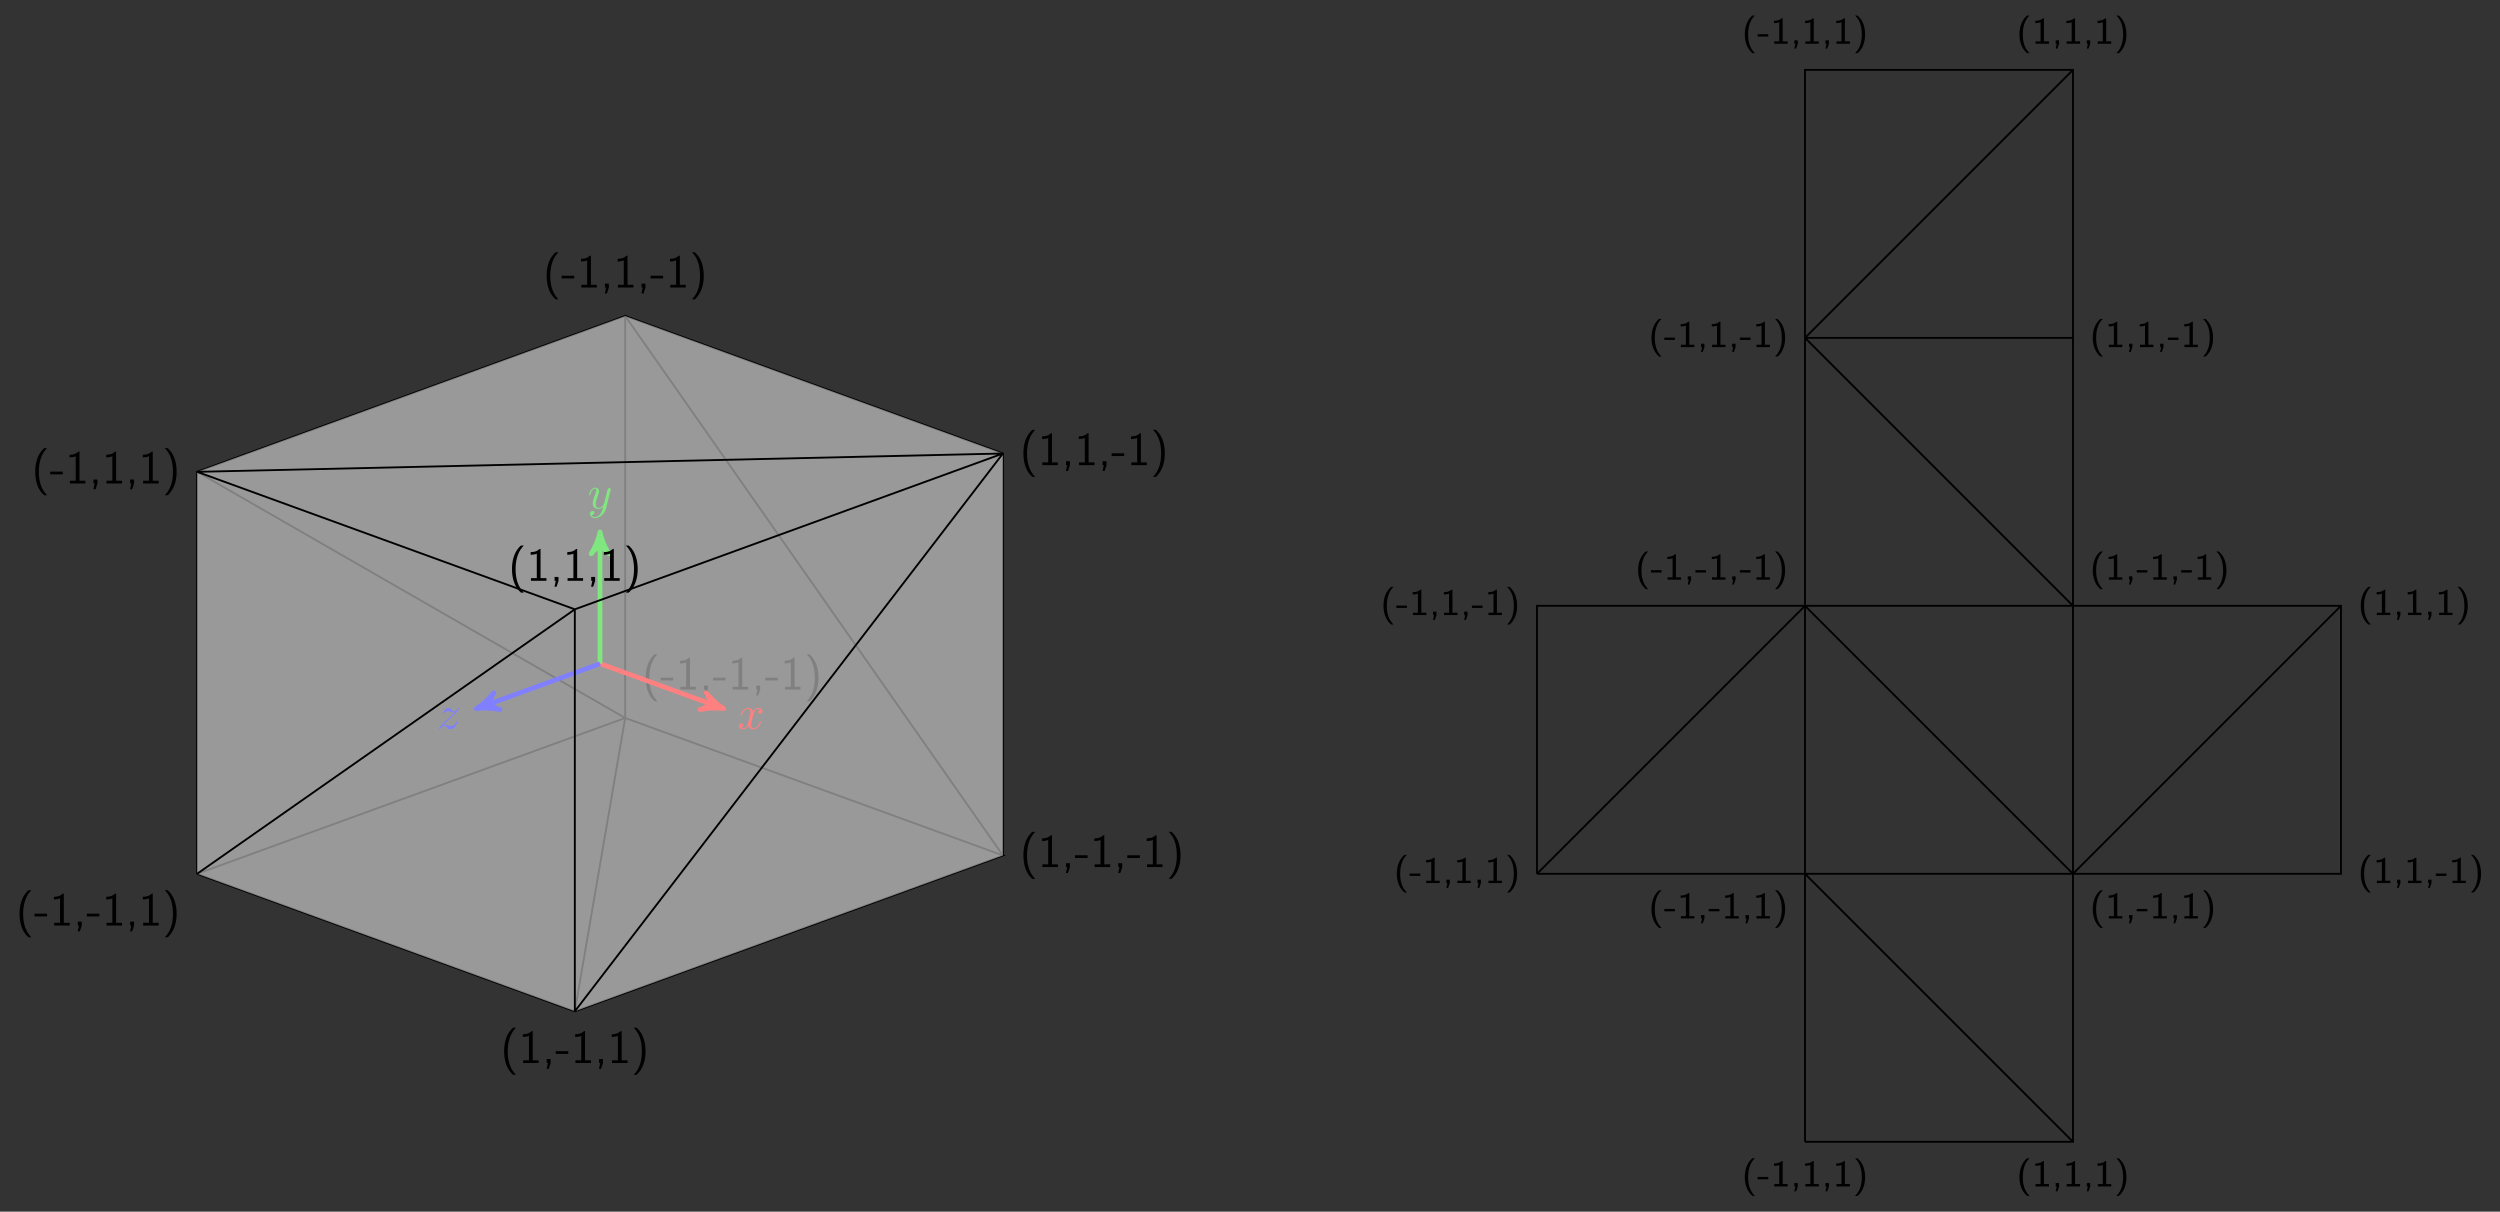 <?xml version="1.0" encoding="UTF-8"?>
<svg xmlns="http://www.w3.org/2000/svg" xmlns:xlink="http://www.w3.org/1999/xlink" width="528.891" height="256.33" viewBox="0 0 528.891 256.33">
<rect x="0" y="0" width="528.891" height="256.33" fill="#333333" stroke="none"/>
<defs>
<g>
<g id="glyph-0-0">
<path d="M 3.312 2.484 C 3.203 2.328 3.047 2.203 2.938 2.047 C 1.906 0.797 1.578 -0.859 1.578 -2.453 C 1.578 -4.062 1.891 -5.766 2.938 -7.062 C 3.047 -7.203 3.203 -7.344 3.312 -7.484 L 2.812 -7.484 C 2.609 -7.484 2.422 -7.203 2.281 -7.062 C 1.203 -5.859 0.812 -4.141 0.812 -2.547 C 0.812 -0.812 1.219 1.125 2.562 2.344 C 2.641 2.406 2.656 2.484 2.812 2.484 Z M 3.312 2.484 "/>
</g>
<g id="glyph-0-1">
<path d="M 0.109 -2.516 L 0.109 -1.938 L 2.766 -1.938 L 2.766 -2.516 Z M 0.109 -2.516 "/>
</g>
<g id="glyph-0-2">
<path d="M 0.891 -5.516 C 1.344 -5.578 1.781 -5.547 2.188 -5.766 L 2.188 -0.594 L 0.953 -0.594 L 0.953 -0.016 L 4.234 -0.016 L 4.234 -0.594 L 2.984 -0.594 L 2.984 -6.766 L 2.875 -6.766 C 2.719 -6.766 2.516 -6.531 2.359 -6.438 C 1.969 -6.203 1.5 -6.109 1.062 -6.109 L 1 -6.109 C 0.922 -6.109 0.891 -6.078 0.891 -5.984 Z M 0.891 -5.516 "/>
</g>
<g id="glyph-0-3">
<path d="M 0.969 -0.844 L 0.969 -0.016 L 1.219 -0.016 L 0.953 1.234 L 1.391 1.234 L 1.797 0 L 1.797 -0.844 Z M 0.969 -0.844 "/>
</g>
<g id="glyph-0-4">
<path d="M 0.547 -7.484 C 0.672 -7.344 0.812 -7.203 0.938 -7.062 C 2 -5.75 2.281 -4.062 2.281 -2.453 C 2.281 -0.859 1.953 0.797 0.938 2.047 C 0.812 2.203 0.672 2.328 0.547 2.484 L 1.062 2.484 C 1.25 2.484 1.453 2.203 1.578 2.047 C 2.656 0.859 3.062 -0.859 3.062 -2.469 C 3.062 -4.188 2.641 -6.125 1.312 -7.344 C 1.219 -7.406 1.203 -7.484 1.062 -7.484 Z M 0.547 -7.484 "/>
</g>
<g id="glyph-1-0">
<path d="M 3.328 -3.016 C 3.391 -3.266 3.625 -4.188 4.312 -4.188 C 4.359 -4.188 4.609 -4.188 4.812 -4.062 C 4.531 -4 4.344 -3.766 4.344 -3.516 C 4.344 -3.359 4.453 -3.172 4.719 -3.172 C 4.938 -3.172 5.25 -3.344 5.25 -3.75 C 5.25 -4.266 4.672 -4.406 4.328 -4.406 C 3.75 -4.406 3.406 -3.875 3.281 -3.656 C 3.031 -4.312 2.5 -4.406 2.203 -4.406 C 1.172 -4.406 0.594 -3.125 0.594 -2.875 C 0.594 -2.766 0.703 -2.766 0.719 -2.766 C 0.797 -2.766 0.828 -2.797 0.844 -2.875 C 1.188 -3.938 1.844 -4.188 2.188 -4.188 C 2.375 -4.188 2.719 -4.094 2.719 -3.516 C 2.719 -3.203 2.547 -2.547 2.188 -1.141 C 2.031 -0.531 1.672 -0.109 1.234 -0.109 C 1.172 -0.109 0.953 -0.109 0.734 -0.234 C 0.984 -0.297 1.203 -0.5 1.203 -0.781 C 1.203 -1.047 0.984 -1.125 0.844 -1.125 C 0.531 -1.125 0.297 -0.875 0.297 -0.547 C 0.297 -0.094 0.781 0.109 1.219 0.109 C 1.891 0.109 2.25 -0.594 2.266 -0.641 C 2.391 -0.281 2.75 0.109 3.344 0.109 C 4.375 0.109 4.938 -1.172 4.938 -1.422 C 4.938 -1.531 4.859 -1.531 4.828 -1.531 C 4.734 -1.531 4.719 -1.484 4.688 -1.422 C 4.359 -0.344 3.688 -0.109 3.375 -0.109 C 2.984 -0.109 2.828 -0.422 2.828 -0.766 C 2.828 -0.984 2.875 -1.203 2.984 -1.641 Z M 3.328 -3.016 "/>
</g>
<g id="glyph-1-1">
<path d="M 4.844 -3.797 C 4.891 -3.938 4.891 -3.953 4.891 -4.031 C 4.891 -4.203 4.75 -4.297 4.594 -4.297 C 4.5 -4.297 4.344 -4.234 4.25 -4.094 C 4.234 -4.031 4.141 -3.734 4.109 -3.547 C 4.031 -3.297 3.969 -3.016 3.906 -2.75 L 3.453 -0.953 C 3.422 -0.812 2.984 -0.109 2.328 -0.109 C 1.828 -0.109 1.719 -0.547 1.719 -0.922 C 1.719 -1.375 1.891 -2 2.219 -2.875 C 2.375 -3.281 2.422 -3.391 2.422 -3.594 C 2.422 -4.031 2.109 -4.406 1.609 -4.406 C 0.656 -4.406 0.297 -2.953 0.297 -2.875 C 0.297 -2.766 0.391 -2.766 0.406 -2.766 C 0.516 -2.766 0.516 -2.797 0.562 -2.953 C 0.844 -3.891 1.234 -4.188 1.578 -4.188 C 1.656 -4.188 1.828 -4.188 1.828 -3.875 C 1.828 -3.625 1.719 -3.359 1.656 -3.172 C 1.25 -2.109 1.078 -1.547 1.078 -1.078 C 1.078 -0.188 1.703 0.109 2.297 0.109 C 2.688 0.109 3.016 -0.062 3.297 -0.344 C 3.172 0.172 3.047 0.672 2.656 1.203 C 2.391 1.531 2.016 1.828 1.562 1.828 C 1.422 1.828 0.969 1.797 0.797 1.406 C 0.953 1.406 1.094 1.406 1.219 1.281 C 1.328 1.203 1.422 1.062 1.422 0.875 C 1.422 0.562 1.156 0.531 1.062 0.531 C 0.828 0.531 0.5 0.688 0.5 1.172 C 0.5 1.672 0.938 2.047 1.562 2.047 C 2.578 2.047 3.609 1.141 3.891 0.016 Z M 4.844 -3.797 "/>
</g>
<g id="glyph-1-2">
<path d="M 1.328 -0.828 C 1.859 -1.406 2.156 -1.656 2.516 -1.969 C 2.516 -1.969 3.125 -2.5 3.484 -2.859 C 4.438 -3.781 4.656 -4.266 4.656 -4.312 C 4.656 -4.406 4.562 -4.406 4.547 -4.406 C 4.469 -4.406 4.453 -4.391 4.391 -4.297 C 4.094 -3.812 3.891 -3.656 3.656 -3.656 C 3.406 -3.656 3.297 -3.812 3.141 -3.984 C 2.953 -4.203 2.781 -4.406 2.453 -4.406 C 1.703 -4.406 1.25 -3.484 1.25 -3.266 C 1.25 -3.219 1.281 -3.156 1.359 -3.156 C 1.453 -3.156 1.469 -3.203 1.5 -3.266 C 1.688 -3.734 2.266 -3.734 2.344 -3.734 C 2.547 -3.734 2.734 -3.672 2.969 -3.594 C 3.375 -3.438 3.484 -3.438 3.734 -3.438 C 3.375 -3.016 2.547 -2.297 2.359 -2.141 L 1.453 -1.297 C 0.781 -0.625 0.422 -0.062 0.422 0.016 C 0.422 0.109 0.531 0.109 0.547 0.109 C 0.625 0.109 0.641 0.094 0.703 -0.016 C 0.938 -0.375 1.234 -0.641 1.562 -0.641 C 1.781 -0.641 1.891 -0.547 2.141 -0.266 C 2.297 -0.047 2.484 0.109 2.766 0.109 C 3.766 0.109 4.344 -1.156 4.344 -1.422 C 4.344 -1.469 4.297 -1.531 4.219 -1.531 C 4.125 -1.531 4.109 -1.469 4.078 -1.391 C 3.844 -0.75 3.203 -0.562 2.875 -0.562 C 2.688 -0.562 2.5 -0.625 2.297 -0.688 C 1.953 -0.812 1.797 -0.859 1.594 -0.859 C 1.578 -0.859 1.422 -0.859 1.328 -0.828 Z M 1.328 -0.828 "/>
</g>
<g id="glyph-2-0">
<path d="M 2.812 1.984 C 2.719 1.859 2.562 1.734 2.469 1.609 C 1.641 0.625 1.375 -0.688 1.375 -1.953 C 1.375 -3.234 1.625 -4.594 2.453 -5.609 L 2.688 -5.859 C 2.734 -5.906 2.781 -5.938 2.812 -5.984 L 2.375 -5.984 C 2.203 -5.984 2.031 -5.75 1.891 -5.609 C 0.984 -4.609 0.672 -3.266 0.672 -1.938 C 0.672 -0.562 1.094 0.922 2.172 1.875 C 2.234 1.922 2.25 1.984 2.375 1.984 Z M 2.812 1.984 "/>
</g>
<g id="glyph-2-1">
<path d="M 0.094 -2.031 L 0.094 -1.531 L 2.344 -1.531 L 2.344 -2.031 Z M 0.094 -2.031 "/>
</g>
<g id="glyph-2-2">
<path d="M 0.734 -4.875 L 0.734 -4.375 C 1.109 -4.375 1.5 -4.422 1.844 -4.562 L 1.844 -0.516 L 0.781 -0.516 L 0.781 -0.016 L 3.625 -0.016 L 3.625 -0.516 L 2.562 -0.516 L 2.562 -5.406 L 2.469 -5.406 C 2.344 -5.406 2.297 -5.328 2.203 -5.266 C 1.781 -4.953 1.25 -4.875 0.734 -4.875 Z M 0.734 -4.875 "/>
</g>
<g id="glyph-2-3">
<path d="M 0.812 -0.734 L 0.812 -0.016 L 1.031 -0.016 L 0.812 1.016 L 1.172 1.016 L 1.531 0 L 1.531 -0.734 Z M 0.812 -0.734 "/>
</g>
<g id="glyph-2-4">
<path d="M 0.469 -5.984 C 0.5 -5.938 0.547 -5.906 0.594 -5.859 L 0.828 -5.609 C 1.672 -4.594 1.906 -3.219 1.906 -1.953 C 1.906 -0.594 1.594 0.859 0.594 1.859 C 0.547 1.906 0.5 1.938 0.469 1.984 L 0.906 1.984 C 1.062 1.984 1.219 1.797 1.328 1.688 C 2.25 0.719 2.609 -0.672 2.609 -1.938 C 2.609 -3.375 2.234 -4.859 1.125 -5.859 C 1.062 -5.922 1.031 -5.984 0.906 -5.984 Z M 0.469 -5.984 "/>
</g>
</g>
</defs>
<g fill="rgb(0%, 0%, 0%)" fill-opacity="1">
<use xlink:href="#glyph-0-0" x="135.784" y="145.886"/>
<use xlink:href="#glyph-0-1" x="139.657" y="145.886"/>
<use xlink:href="#glyph-0-2" x="142.978" y="145.886"/>
<use xlink:href="#glyph-0-3" x="147.958" y="145.886"/>
<use xlink:href="#glyph-0-1" x="150.725" y="145.886"/>
<use xlink:href="#glyph-0-2" x="154.045" y="145.886"/>
<use xlink:href="#glyph-0-3" x="159.026" y="145.886"/>
<use xlink:href="#glyph-0-1" x="161.792" y="145.886"/>
<use xlink:href="#glyph-0-2" x="165.113" y="145.886"/>
<use xlink:href="#glyph-0-4" x="170.093" y="145.886"/>
</g>
<path fill="none" stroke-width="0.399" stroke-linecap="butt" stroke-linejoin="miter" stroke="rgb(0%, 0%, 0%)" stroke-opacity="1" stroke-miterlimit="10" d="M -226.975 -72.806 L -147.061 -101.892 L -56.494 -68.927 L -136.408 -39.842 L -226.975 -72.806 M -226.975 -72.806 L -226.975 12.233 L -136.408 45.198 L -136.408 -39.842 M -56.494 -68.927 L -56.494 16.112 L -136.408 45.198 M -147.061 -101.892 L -136.408 -39.842 M -56.494 -68.927 L -136.408 45.198 M -136.408 -39.842 L -226.975 12.233 " transform="matrix(1, 0, 0, -1, 268.67, 112.053)"/>
<path fill="none" stroke-width="0.996" stroke-linecap="butt" stroke-linejoin="miter" stroke="rgb(100%, 0%, 0%)" stroke-opacity="1" stroke-miterlimit="10" d="M -141.732 -28.345 L -116.65 -37.478 " transform="matrix(1, 0, 0, -1, 268.67, 112.053)"/>
<path fill-rule="nonzero" fill="rgb(100%, 0%, 0%)" fill-opacity="1" stroke-width="0.996" stroke-linecap="butt" stroke-linejoin="round" stroke="rgb(100%, 0%, 0%)" stroke-opacity="1" stroke-miterlimit="10" d="M 1.156 -0.001 C -0.288 0.288 -1.733 0.868 -3.469 1.878 C -1.731 0.578 -1.734 -0.579 -3.469 -1.88 C -1.734 -0.866 -0.289 -0.29 1.156 -0.001 Z M 1.156 -0.001 " transform="matrix(0.94, 0.342, 0.342, -0.94, 152.019, 149.529)"/>
<g fill="rgb(100%, 0%, 0%)" fill-opacity="1">
<use xlink:href="#glyph-1-0" x="156.055" y="154.178"/>
</g>
<path fill="none" stroke-width="0.996" stroke-linecap="butt" stroke-linejoin="miter" stroke="rgb(0%, 79.999%, 0%)" stroke-opacity="1" stroke-miterlimit="10" d="M -141.732 -28.345 L -141.732 -1.654 " transform="matrix(1, 0, 0, -1, 268.67, 112.053)"/>
<path fill-rule="nonzero" fill="rgb(0%, 79.999%, 0%)" fill-opacity="1" stroke-width="0.996" stroke-linecap="butt" stroke-linejoin="round" stroke="rgb(0%, 79.999%, 0%)" stroke-opacity="1" stroke-miterlimit="10" d="M 1.156 -0.002 C -0.289 0.288 -1.735 0.866 -3.469 1.877 C -1.735 0.577 -1.735 -0.58 -3.469 -1.877 C -1.735 -0.865 -0.289 -0.291 1.156 -0.002 Z M 1.156 -0.002 " transform="matrix(0, -1, -1, 0, 126.936, 113.707)"/>
<g fill="rgb(0%, 79.999%, 0%)" fill-opacity="1">
<use xlink:href="#glyph-1-1" x="124.317" y="107.56"/>
</g>
<path fill="none" stroke-width="0.996" stroke-linecap="butt" stroke-linejoin="miter" stroke="rgb(0%, 0%, 100%)" stroke-opacity="1" stroke-miterlimit="10" d="M -141.732 -28.345 L -166.818 -37.478 " transform="matrix(1, 0, 0, -1, 268.67, 112.053)"/>
<path fill-rule="nonzero" fill="rgb(0%, 0%, 100%)" fill-opacity="1" stroke-width="0.996" stroke-linecap="butt" stroke-linejoin="round" stroke="rgb(0%, 0%, 100%)" stroke-opacity="1" stroke-miterlimit="10" d="M 1.157 0.001 C -0.288 0.29 -1.733 0.866 -3.468 1.879 C -1.734 0.579 -1.734 -0.577 -3.468 -1.879 C -1.732 -0.868 -0.287 -0.289 1.157 0.001 Z M 1.157 0.001 " transform="matrix(-0.94, 0.342, 0.342, 0.94, 101.853, 149.529)"/>
<g fill="rgb(0%, 0%, 100%)" fill-opacity="1">
<use xlink:href="#glyph-1-2" x="92.438" y="154.178"/>
</g>
<path fill-rule="nonzero" fill="rgb(100%, 100%, 100%)" fill-opacity="0.5" d="M 41.695 184.859 L 121.609 213.945 L 212.176 180.98 L 212.176 95.941 L 132.262 66.855 L 41.695 99.82 L 41.695 184.859 "/>
<path fill="none" stroke-width="0.399" stroke-linecap="butt" stroke-linejoin="miter" stroke="rgb(0%, 0%, 0%)" stroke-opacity="1" stroke-miterlimit="10" d="M -147.061 -101.892 L -147.061 -16.853 L -226.975 12.233 M -147.061 -16.853 L -56.494 16.112 M -226.975 -72.806 L -147.061 -16.853 M -147.061 -101.892 L -56.494 16.112 M -226.975 12.233 L -56.494 16.112 " transform="matrix(1, 0, 0, -1, 268.67, 112.053)"/>
<g fill="rgb(0%, 0%, 0%)" fill-opacity="1">
<use xlink:href="#glyph-0-0" x="3.32" y="195.813"/>
<use xlink:href="#glyph-0-1" x="7.193" y="195.813"/>
<use xlink:href="#glyph-0-2" x="10.514" y="195.813"/>
<use xlink:href="#glyph-0-3" x="15.494" y="195.813"/>
<use xlink:href="#glyph-0-1" x="18.261" y="195.813"/>
<use xlink:href="#glyph-0-2" x="21.581" y="195.813"/>
<use xlink:href="#glyph-0-3" x="26.562" y="195.813"/>
<use xlink:href="#glyph-0-2" x="29.328" y="195.813"/>
<use xlink:href="#glyph-0-4" x="34.309" y="195.813"/>
</g>
<g fill="rgb(0%, 0%, 0%)" fill-opacity="1">
<use xlink:href="#glyph-0-0" x="105.84" y="224.898"/>
<use xlink:href="#glyph-0-2" x="109.713" y="224.898"/>
<use xlink:href="#glyph-0-3" x="114.694" y="224.898"/>
<use xlink:href="#glyph-0-1" x="117.46" y="224.898"/>
<use xlink:href="#glyph-0-2" x="120.781" y="224.898"/>
<use xlink:href="#glyph-0-3" x="125.761" y="224.898"/>
<use xlink:href="#glyph-0-2" x="128.528" y="224.898"/>
<use xlink:href="#glyph-0-4" x="133.508" y="224.898"/>
</g>
<g fill="rgb(0%, 0%, 0%)" fill-opacity="1">
<use xlink:href="#glyph-0-0" x="215.695" y="183.453"/>
<use xlink:href="#glyph-0-2" x="219.568" y="183.453"/>
<use xlink:href="#glyph-0-3" x="224.549" y="183.453"/>
<use xlink:href="#glyph-0-1" x="227.315" y="183.453"/>
<use xlink:href="#glyph-0-2" x="230.636" y="183.453"/>
<use xlink:href="#glyph-0-3" x="235.616" y="183.453"/>
<use xlink:href="#glyph-0-1" x="238.383" y="183.453"/>
<use xlink:href="#glyph-0-2" x="241.703" y="183.453"/>
<use xlink:href="#glyph-0-4" x="246.684" y="183.453"/>
</g>
<g fill="rgb(0%, 0%, 0%)" fill-opacity="1">
<use xlink:href="#glyph-0-0" x="6.64" y="102.291"/>
<use xlink:href="#glyph-0-1" x="10.513" y="102.291"/>
<use xlink:href="#glyph-0-2" x="13.834" y="102.291"/>
<use xlink:href="#glyph-0-3" x="18.814" y="102.291"/>
<use xlink:href="#glyph-0-2" x="21.581" y="102.291"/>
<use xlink:href="#glyph-0-3" x="26.561" y="102.291"/>
<use xlink:href="#glyph-0-2" x="29.328" y="102.291"/>
<use xlink:href="#glyph-0-4" x="34.308" y="102.291"/>
</g>
<g fill="rgb(0%, 0%, 0%)" fill-opacity="1">
<use xlink:href="#glyph-0-0" x="107.5" y="122.895"/>
<use xlink:href="#glyph-0-2" x="111.373" y="122.895"/>
<use xlink:href="#glyph-0-3" x="116.354" y="122.895"/>
<use xlink:href="#glyph-0-2" x="119.12" y="122.895"/>
<use xlink:href="#glyph-0-3" x="124.101" y="122.895"/>
<use xlink:href="#glyph-0-2" x="126.867" y="122.895"/>
<use xlink:href="#glyph-0-4" x="131.848" y="122.895"/>
</g>
<g fill="rgb(0%, 0%, 0%)" fill-opacity="1">
<use xlink:href="#glyph-0-0" x="215.695" y="98.414"/>
<use xlink:href="#glyph-0-2" x="219.568" y="98.414"/>
<use xlink:href="#glyph-0-3" x="224.549" y="98.414"/>
<use xlink:href="#glyph-0-2" x="227.315" y="98.414"/>
<use xlink:href="#glyph-0-3" x="232.296" y="98.414"/>
<use xlink:href="#glyph-0-1" x="235.062" y="98.414"/>
<use xlink:href="#glyph-0-2" x="238.383" y="98.414"/>
<use xlink:href="#glyph-0-4" x="243.363" y="98.414"/>
</g>
<g fill="rgb(0%, 0%, 0%)" fill-opacity="1">
<use xlink:href="#glyph-0-0" x="114.835" y="60.846"/>
<use xlink:href="#glyph-0-1" x="118.708" y="60.846"/>
<use xlink:href="#glyph-0-2" x="122.029" y="60.846"/>
<use xlink:href="#glyph-0-3" x="127.009" y="60.846"/>
<use xlink:href="#glyph-0-2" x="129.776" y="60.846"/>
<use xlink:href="#glyph-0-3" x="134.756" y="60.846"/>
<use xlink:href="#glyph-0-1" x="137.523" y="60.846"/>
<use xlink:href="#glyph-0-2" x="140.843" y="60.846"/>
<use xlink:href="#glyph-0-4" x="145.824" y="60.846"/>
</g>
<path fill="none" stroke-width="0.399" stroke-linecap="butt" stroke-linejoin="miter" stroke="rgb(0%, 0%, 0%)" stroke-opacity="1" stroke-miterlimit="10" d="M 56.494 -72.806 L 226.576 -72.806 L 226.576 -16.111 L 56.494 -16.111 L 56.494 -72.806 M 113.189 -129.498 L 169.881 -129.498 L 169.881 97.276 L 113.189 97.276 L 113.189 -129.498 M 113.189 40.58 L 169.881 40.58 M 169.881 -72.806 L 113.189 -16.111 M 169.881 -16.111 L 113.189 40.58 M 113.189 40.58 L 169.881 97.276 M 169.881 -72.806 L 226.576 -16.111 M 56.494 -72.806 L 113.189 -16.111 M 113.189 -72.806 L 169.881 -129.498 " transform="matrix(1, 0, 0, -1, 268.67, 112.053)"/>
<g fill="rgb(0%, 0%, 0%)" fill-opacity="1">
<use xlink:href="#glyph-2-0" x="348.706" y="194.325"/>
<use xlink:href="#glyph-2-1" x="351.998" y="194.325"/>
<use xlink:href="#glyph-2-2" x="354.821" y="194.325"/>
<use xlink:href="#glyph-2-3" x="359.054" y="194.325"/>
<use xlink:href="#glyph-2-1" x="361.406" y="194.325"/>
<use xlink:href="#glyph-2-2" x="364.228" y="194.325"/>
<use xlink:href="#glyph-2-3" x="368.461" y="194.325"/>
<use xlink:href="#glyph-2-2" x="370.813" y="194.325"/>
<use xlink:href="#glyph-2-4" x="375.046" y="194.325"/>
</g>
<g fill="rgb(0%, 0%, 0%)" fill-opacity="1">
<use xlink:href="#glyph-2-0" x="442.069" y="194.325"/>
<use xlink:href="#glyph-2-2" x="445.361" y="194.325"/>
<use xlink:href="#glyph-2-3" x="449.594" y="194.325"/>
<use xlink:href="#glyph-2-1" x="451.946" y="194.325"/>
<use xlink:href="#glyph-2-2" x="454.769" y="194.325"/>
<use xlink:href="#glyph-2-3" x="459.001" y="194.325"/>
<use xlink:href="#glyph-2-2" x="461.353" y="194.325"/>
<use xlink:href="#glyph-2-4" x="465.586" y="194.325"/>
</g>
<g fill="rgb(0%, 0%, 0%)" fill-opacity="1">
<use xlink:href="#glyph-2-0" x="442.069" y="122.654"/>
<use xlink:href="#glyph-2-2" x="445.361" y="122.654"/>
<use xlink:href="#glyph-2-3" x="449.594" y="122.654"/>
<use xlink:href="#glyph-2-1" x="451.946" y="122.654"/>
<use xlink:href="#glyph-2-2" x="454.769" y="122.654"/>
<use xlink:href="#glyph-2-3" x="459.001" y="122.654"/>
<use xlink:href="#glyph-2-1" x="461.353" y="122.654"/>
<use xlink:href="#glyph-2-2" x="464.176" y="122.654"/>
<use xlink:href="#glyph-2-4" x="468.409" y="122.654"/>
</g>
<g fill="rgb(0%, 0%, 0%)" fill-opacity="1">
<use xlink:href="#glyph-2-0" x="345.884" y="122.654"/>
<use xlink:href="#glyph-2-1" x="349.176" y="122.654"/>
<use xlink:href="#glyph-2-2" x="351.999" y="122.654"/>
<use xlink:href="#glyph-2-3" x="356.232" y="122.654"/>
<use xlink:href="#glyph-2-1" x="358.584" y="122.654"/>
<use xlink:href="#glyph-2-2" x="361.406" y="122.654"/>
<use xlink:href="#glyph-2-3" x="365.639" y="122.654"/>
<use xlink:href="#glyph-2-1" x="367.991" y="122.654"/>
<use xlink:href="#glyph-2-2" x="370.813" y="122.654"/>
<use xlink:href="#glyph-2-4" x="375.046" y="122.654"/>
</g>
<g fill="rgb(0%, 0%, 0%)" fill-opacity="1">
<use xlink:href="#glyph-2-0" x="368.452" y="251.018"/>
<use xlink:href="#glyph-2-1" x="371.744" y="251.018"/>
<use xlink:href="#glyph-2-2" x="374.567" y="251.018"/>
<use xlink:href="#glyph-2-3" x="378.8" y="251.018"/>
<use xlink:href="#glyph-2-2" x="381.152" y="251.018"/>
<use xlink:href="#glyph-2-3" x="385.384" y="251.018"/>
<use xlink:href="#glyph-2-2" x="387.736" y="251.018"/>
<use xlink:href="#glyph-2-4" x="391.969" y="251.018"/>
</g>
<g fill="rgb(0%, 0%, 0%)" fill-opacity="1">
<use xlink:href="#glyph-2-0" x="426.556" y="251.018"/>
<use xlink:href="#glyph-2-2" x="429.848" y="251.018"/>
<use xlink:href="#glyph-2-3" x="434.081" y="251.018"/>
<use xlink:href="#glyph-2-2" x="436.433" y="251.018"/>
<use xlink:href="#glyph-2-3" x="440.666" y="251.018"/>
<use xlink:href="#glyph-2-2" x="443.018" y="251.018"/>
<use xlink:href="#glyph-2-4" x="447.251" y="251.018"/>
</g>
<g fill="rgb(0%, 0%, 0%)" fill-opacity="1">
<use xlink:href="#glyph-2-0" x="294.835" y="186.836"/>
<use xlink:href="#glyph-2-1" x="298.127" y="186.836"/>
<use xlink:href="#glyph-2-2" x="300.95" y="186.836"/>
<use xlink:href="#glyph-2-3" x="305.183" y="186.836"/>
<use xlink:href="#glyph-2-2" x="307.535" y="186.836"/>
<use xlink:href="#glyph-2-3" x="311.767" y="186.836"/>
<use xlink:href="#glyph-2-2" x="314.119" y="186.836"/>
<use xlink:href="#glyph-2-4" x="318.352" y="186.836"/>
</g>
<g fill="rgb(0%, 0%, 0%)" fill-opacity="1">
<use xlink:href="#glyph-2-0" x="292.013" y="130.143"/>
<use xlink:href="#glyph-2-1" x="295.305" y="130.143"/>
<use xlink:href="#glyph-2-2" x="298.128" y="130.143"/>
<use xlink:href="#glyph-2-3" x="302.361" y="130.143"/>
<use xlink:href="#glyph-2-2" x="304.713" y="130.143"/>
<use xlink:href="#glyph-2-3" x="308.945" y="130.143"/>
<use xlink:href="#glyph-2-1" x="311.297" y="130.143"/>
<use xlink:href="#glyph-2-2" x="314.12" y="130.143"/>
<use xlink:href="#glyph-2-4" x="318.353" y="130.143"/>
</g>
<g fill="rgb(0%, 0%, 0%)" fill-opacity="1">
<use xlink:href="#glyph-2-0" x="498.761" y="186.836"/>
<use xlink:href="#glyph-2-2" x="502.053" y="186.836"/>
<use xlink:href="#glyph-2-3" x="506.286" y="186.836"/>
<use xlink:href="#glyph-2-2" x="508.638" y="186.836"/>
<use xlink:href="#glyph-2-3" x="512.871" y="186.836"/>
<use xlink:href="#glyph-2-1" x="515.223" y="186.836"/>
<use xlink:href="#glyph-2-2" x="518.045" y="186.836"/>
<use xlink:href="#glyph-2-4" x="522.278" y="186.836"/>
</g>
<g fill="rgb(0%, 0%, 0%)" fill-opacity="1">
<use xlink:href="#glyph-2-0" x="498.761" y="130.143"/>
<use xlink:href="#glyph-2-2" x="502.053" y="130.143"/>
<use xlink:href="#glyph-2-3" x="506.286" y="130.143"/>
<use xlink:href="#glyph-2-2" x="508.638" y="130.143"/>
<use xlink:href="#glyph-2-3" x="512.871" y="130.143"/>
<use xlink:href="#glyph-2-2" x="515.223" y="130.143"/>
<use xlink:href="#glyph-2-4" x="519.456" y="130.143"/>
</g>
<g fill="rgb(0%, 0%, 0%)" fill-opacity="1">
<use xlink:href="#glyph-2-0" x="348.706" y="73.45"/>
<use xlink:href="#glyph-2-1" x="351.998" y="73.45"/>
<use xlink:href="#glyph-2-2" x="354.821" y="73.45"/>
<use xlink:href="#glyph-2-3" x="359.054" y="73.45"/>
<use xlink:href="#glyph-2-2" x="361.406" y="73.45"/>
<use xlink:href="#glyph-2-3" x="365.638" y="73.45"/>
<use xlink:href="#glyph-2-1" x="367.99" y="73.45"/>
<use xlink:href="#glyph-2-2" x="370.813" y="73.45"/>
<use xlink:href="#glyph-2-4" x="375.046" y="73.45"/>
</g>
<g fill="rgb(0%, 0%, 0%)" fill-opacity="1">
<use xlink:href="#glyph-2-0" x="442.069" y="73.45"/>
<use xlink:href="#glyph-2-2" x="445.361" y="73.45"/>
<use xlink:href="#glyph-2-3" x="449.594" y="73.45"/>
<use xlink:href="#glyph-2-2" x="451.946" y="73.45"/>
<use xlink:href="#glyph-2-3" x="456.179" y="73.45"/>
<use xlink:href="#glyph-2-1" x="458.531" y="73.45"/>
<use xlink:href="#glyph-2-2" x="461.353" y="73.45"/>
<use xlink:href="#glyph-2-4" x="465.586" y="73.45"/>
</g>
<g fill="rgb(0%, 0%, 0%)" fill-opacity="1">
<use xlink:href="#glyph-2-0" x="426.556" y="9.268"/>
<use xlink:href="#glyph-2-2" x="429.848" y="9.268"/>
<use xlink:href="#glyph-2-3" x="434.081" y="9.268"/>
<use xlink:href="#glyph-2-2" x="436.433" y="9.268"/>
<use xlink:href="#glyph-2-3" x="440.666" y="9.268"/>
<use xlink:href="#glyph-2-2" x="443.018" y="9.268"/>
<use xlink:href="#glyph-2-4" x="447.251" y="9.268"/>
</g>
<g fill="rgb(0%, 0%, 0%)" fill-opacity="1">
<use xlink:href="#glyph-2-0" x="368.452" y="9.268"/>
<use xlink:href="#glyph-2-1" x="371.744" y="9.268"/>
<use xlink:href="#glyph-2-2" x="374.567" y="9.268"/>
<use xlink:href="#glyph-2-3" x="378.8" y="9.268"/>
<use xlink:href="#glyph-2-2" x="381.152" y="9.268"/>
<use xlink:href="#glyph-2-3" x="385.384" y="9.268"/>
<use xlink:href="#glyph-2-2" x="387.736" y="9.268"/>
<use xlink:href="#glyph-2-4" x="391.969" y="9.268"/>
</g>
</svg>
